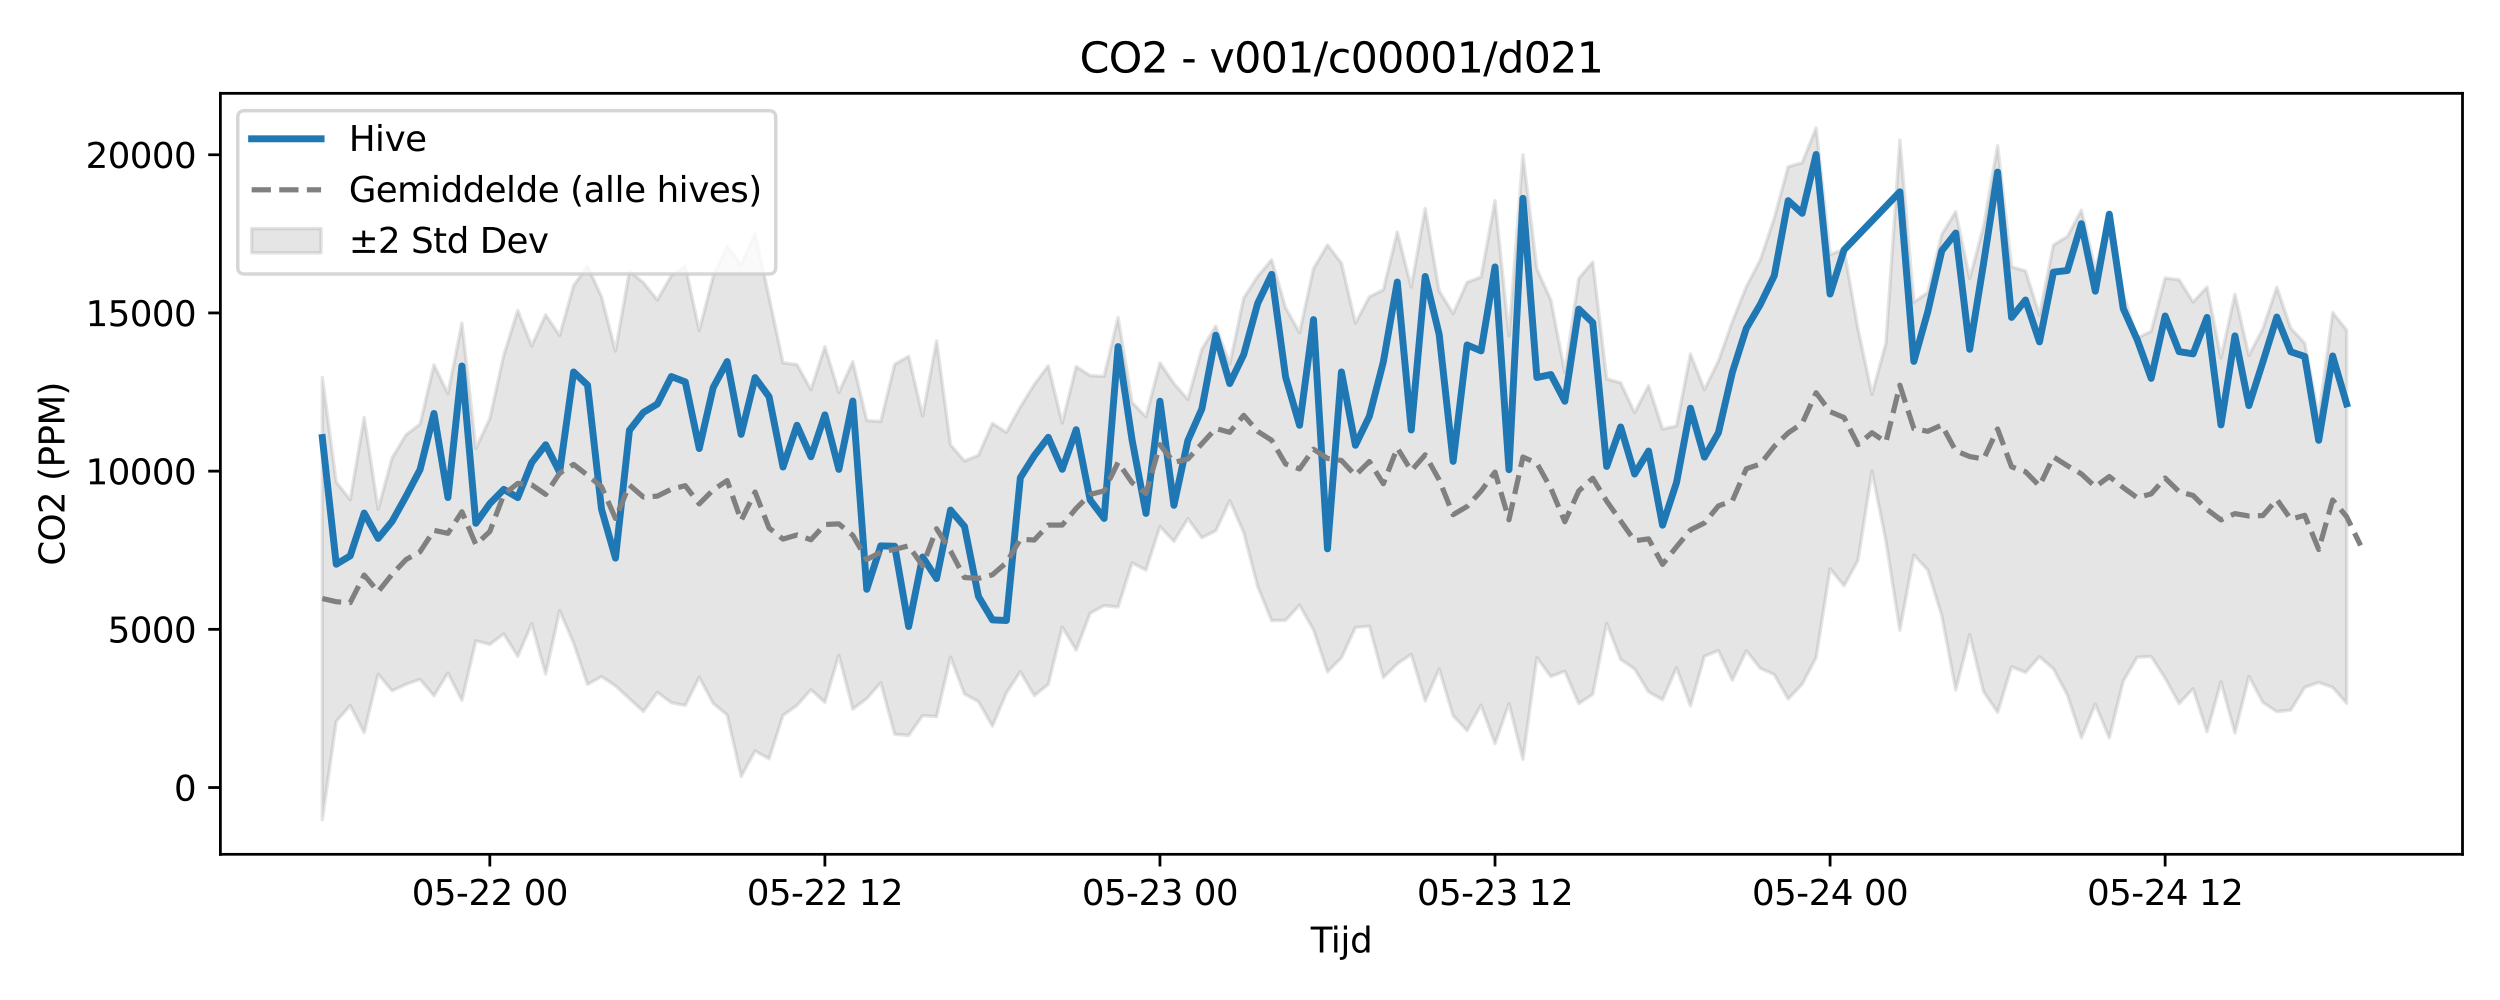 <?xml version="1.0" encoding="utf-8" standalone="no"?>
<!DOCTYPE svg PUBLIC "-//W3C//DTD SVG 1.1//EN"
  "http://www.w3.org/Graphics/SVG/1.1/DTD/svg11.dtd">
<svg xmlns:xlink="http://www.w3.org/1999/xlink" width="720pt" height="288pt" viewBox="0 0 720 288" xmlns="http://www.w3.org/2000/svg" version="1.1">
 <defs>
  <style type="text/css">*{stroke-linejoin: round; stroke-linecap: butt}</style>
 </defs>
 <g id="figure_1">
  <g id="patch_1">
   <path d="M 0 288 
L 720 288 
L 720 0 
L 0 0 
z
" style="fill: #ffffff"/>
  </g>
  <g id="axes_1">
   <g id="patch_2">
    <path d="M 63.47 246.04 
L 709.2 246.04 
L 709.2 26.88 
L 63.47 26.88 
z
" style="fill: #ffffff"/>
   </g>
   <g id="FillBetweenPolyCollection_1">
    <defs>
     <path id="m3bac234d44" d="M 92.821 -179.337 
L 92.821 -51.922 
L 96.842 -80.246 
L 100.863 -84.807 
L 104.884 -77.015 
L 108.904 -93.825 
L 112.925 -89.068 
L 116.946 -90.911 
L 120.967 -92.347 
L 124.987 -87.618 
L 129.008 -94.173 
L 133.029 -86.276 
L 137.049 -103.453 
L 141.07 -102.395 
L 145.091 -105.424 
L 149.112 -98.981 
L 153.132 -108.331 
L 157.153 -93.87 
L 161.174 -112.123 
L 165.195 -102.787 
L 169.215 -90.903 
L 173.236 -93.139 
L 177.257 -90.463 
L 181.278 -86.769 
L 185.298 -83.088 
L 189.319 -88.611 
L 193.34 -85.628 
L 197.36 -84.848 
L 201.381 -92.945 
L 205.402 -85.42 
L 209.423 -82.071 
L 213.443 -64.378 
L 217.464 -71.704 
L 221.485 -69.469 
L 225.506 -81.965 
L 229.526 -84.844 
L 233.547 -89.338 
L 237.568 -85.729 
L 241.589 -99.288 
L 245.609 -83.785 
L 249.63 -86.808 
L 253.651 -91.384 
L 257.671 -76.531 
L 261.692 -76.202 
L 265.713 -81.894 
L 269.734 -81.617 
L 273.754 -98.75 
L 277.775 -88.108 
L 281.796 -85.937 
L 285.817 -78.869 
L 289.837 -88.414 
L 293.858 -94.551 
L 297.879 -87.662 
L 301.9 -90.882 
L 305.92 -107.409 
L 309.941 -100.782 
L 313.962 -111.384 
L 317.983 -113.587 
L 322.003 -113.17 
L 326.024 -125.872 
L 330.045 -123.826 
L 334.065 -136.375 
L 338.086 -132.058 
L 342.107 -138.634 
L 346.128 -133.125 
L 350.148 -135.113 
L 354.169 -143.808 
L 358.19 -134.606 
L 362.211 -119.103 
L 366.231 -109.252 
L 370.252 -109.344 
L 374.273 -113.725 
L 378.294 -106.579 
L 382.314 -94.514 
L 386.335 -98.546 
L 390.356 -107.267 
L 394.376 -107.665 
L 398.397 -92.858 
L 402.418 -96.825 
L 406.439 -99.554 
L 410.459 -86.086 
L 414.48 -95.335 
L 418.501 -81.86 
L 422.522 -77.596 
L 426.542 -84.899 
L 430.563 -73.82 
L 434.584 -85.335 
L 438.605 -69.343 
L 442.625 -98.6 
L 446.646 -93.159 
L 450.667 -94.682 
L 454.687 -85.364 
L 458.708 -88.012 
L 462.729 -108.451 
L 466.75 -98.089 
L 470.77 -95.328 
L 474.791 -88.725 
L 478.812 -86.469 
L 482.833 -95.71 
L 486.853 -84.714 
L 490.874 -98.984 
L 494.895 -100.609 
L 498.916 -92.111 
L 502.936 -100.569 
L 506.957 -95.53 
L 510.978 -93.723 
L 514.999 -86.68 
L 519.019 -90.947 
L 523.04 -98.609 
L 527.061 -124.195 
L 531.081 -119.276 
L 535.102 -126.652 
L 539.123 -152.291 
L 543.144 -132.16 
L 547.164 -106.501 
L 551.185 -128.151 
L 555.206 -123.82 
L 559.227 -110.692 
L 563.247 -89.295 
L 567.268 -105.22 
L 571.289 -88.739 
L 575.31 -82.84 
L 579.33 -95.963 
L 583.351 -94.335 
L 587.372 -98.87 
L 591.392 -95.371 
L 595.413 -87.82 
L 599.434 -75.544 
L 603.455 -85.181 
L 607.475 -75.516 
L 611.496 -91.838 
L 615.517 -98.715 
L 619.538 -98.917 
L 623.558 -92.7 
L 627.579 -85.358 
L 631.6 -89.631 
L 635.621 -77.23 
L 639.641 -91.609 
L 643.662 -76.903 
L 647.683 -93.182 
L 651.703 -85.719 
L 655.724 -83.038 
L 659.745 -83.499 
L 663.766 -90.021 
L 667.786 -91.451 
L 671.807 -90.036 
L 675.828 -85.452 
L 675.828 -192.952 
L 675.828 -192.952 
L 671.807 -197.968 
L 667.786 -168.052 
L 663.766 -189.151 
L 659.745 -193.455 
L 655.724 -205.282 
L 651.703 -193.323 
L 647.683 -185.615 
L 643.662 -203.252 
L 639.641 -184.929 
L 635.621 -205.331 
L 631.6 -200.995 
L 627.579 -207.438 
L 623.558 -207.943 
L 619.538 -192.605 
L 615.517 -190.616 
L 611.496 -203.302 
L 607.475 -226.022 
L 603.455 -210.419 
L 599.434 -227.5 
L 595.413 -219.896 
L 591.392 -217.456 
L 587.372 -197.209 
L 583.351 -209.966 
L 579.33 -211.167 
L 575.31 -246.05 
L 571.289 -222.878 
L 567.268 -207.812 
L 563.247 -227.038 
L 559.227 -220.485 
L 555.206 -203.744 
L 551.185 -200.984 
L 547.164 -247.617 
L 543.144 -189.181 
L 539.123 -174.459 
L 535.102 -193.264 
L 531.081 -216.227 
L 527.061 -214.684 
L 523.04 -251.158 
L 519.019 -241.139 
L 514.999 -239.983 
L 510.978 -225.153 
L 506.957 -213.145 
L 502.936 -205.428 
L 498.916 -195.37 
L 494.895 -183.988 
L 490.874 -175.801 
L 486.853 -186.026 
L 482.833 -165.315 
L 478.812 -164.457 
L 474.791 -176.888 
L 470.77 -169.182 
L 466.75 -177.746 
L 462.729 -178.887 
L 458.708 -212.526 
L 454.687 -207.841 
L 450.667 -180.797 
L 446.646 -201.561 
L 442.625 -210.568 
L 438.605 -243.399 
L 434.584 -191.273 
L 430.563 -230.253 
L 426.542 -208.22 
L 422.522 -206.704 
L 418.501 -197.683 
L 414.48 -204.226 
L 410.459 -227.938 
L 406.439 -205.325 
L 402.418 -221.178 
L 398.397 -204.526 
L 394.376 -202.512 
L 390.356 -194.932 
L 386.335 -212.226 
L 382.314 -217.442 
L 378.294 -210.667 
L 374.273 -192.182 
L 370.252 -199.386 
L 366.231 -213.165 
L 362.211 -208.435 
L 358.19 -202.146 
L 354.169 -183.177 
L 350.148 -194.073 
L 346.128 -187.406 
L 342.107 -172.966 
L 338.086 -177.566 
L 334.065 -183.491 
L 330.045 -167.962 
L 326.024 -172.132 
L 322.003 -196.529 
L 317.983 -179.652 
L 313.962 -179.83 
L 309.941 -182.42 
L 305.92 -166.169 
L 301.9 -182.674 
L 297.879 -177.291 
L 293.858 -170.827 
L 289.837 -163.482 
L 285.817 -166.057 
L 281.796 -156.898 
L 277.775 -155.239 
L 273.754 -159.893 
L 269.734 -189.821 
L 265.713 -168.223 
L 261.692 -185.397 
L 257.671 -183.057 
L 253.651 -166.592 
L 249.63 -166.912 
L 245.609 -183.844 
L 241.589 -174.956 
L 237.568 -188.156 
L 233.547 -175.765 
L 229.526 -183.017 
L 225.506 -183.527 
L 221.485 -202.418 
L 217.464 -220.88 
L 213.443 -211.757 
L 209.423 -217.124 
L 205.402 -208.416 
L 201.381 -192.806 
L 197.36 -211.394 
L 193.34 -208.616 
L 189.319 -201.621 
L 185.298 -206.618 
L 181.278 -209.858 
L 177.257 -186.913 
L 173.236 -202.526 
L 169.215 -211.342 
L 165.195 -205.72 
L 161.174 -191.36 
L 157.153 -197.353 
L 153.132 -188.39 
L 149.112 -198.591 
L 145.091 -185.756 
L 141.07 -167.48 
L 137.049 -158.862 
L 133.029 -194.95 
L 129.008 -174.639 
L 124.987 -182.916 
L 120.967 -165.824 
L 116.946 -162.799 
L 112.925 -156.144 
L 108.904 -141.335 
L 104.884 -167.749 
L 100.863 -144.087 
L 96.842 -149.15 
L 92.821 -179.337 
z
" style="stroke: #808080; stroke-opacity: 0.2"/>
    </defs>
    <g clip-path="url(#p48763e2a5b)">
     <use xlink:href="#m3bac234d44" x="0" y="288" style="fill: #808080; fill-opacity: 0.2; stroke: #808080; stroke-opacity: 0.2"/>
    </g>
   </g>
   <g id="matplotlib.axis_1">
    <g id="xtick_1">
     <g id="line2d_1">
      <defs>
       <path id="m0310138023" d="M 0 0 
L 0 3.5 
" style="stroke: #000000; stroke-width: 0.8"/>
      </defs>
      <g>
       <use xlink:href="#m0310138023" x="141.07" y="246.04" style="stroke: #000000; stroke-width: 0.8"/>
      </g>
     </g>
     <g id="text_1">
      <!-- 05-22 00 -->
      <g transform="translate(118.59 260.638) scale(0.1 -0.1)">
       <defs>
        <path id="DejaVuSans-30" d="M 2034 4250 
Q 1547 4250 1301 3770 
Q 1056 3291 1056 2328 
Q 1056 1369 1301 889 
Q 1547 409 2034 409 
Q 2525 409 2770 889 
Q 3016 1369 3016 2328 
Q 3016 3291 2770 3770 
Q 2525 4250 2034 4250 
z
M 2034 4750 
Q 2819 4750 3233 4129 
Q 3647 3509 3647 2328 
Q 3647 1150 3233 529 
Q 2819 -91 2034 -91 
Q 1250 -91 836 529 
Q 422 1150 422 2328 
Q 422 3509 836 4129 
Q 1250 4750 2034 4750 
z
" transform="scale(0.016)"/>
        <path id="DejaVuSans-35" d="M 691 4666 
L 3169 4666 
L 3169 4134 
L 1269 4134 
L 1269 2991 
Q 1406 3038 1543 3061 
Q 1681 3084 1819 3084 
Q 2600 3084 3056 2656 
Q 3513 2228 3513 1497 
Q 3513 744 3044 326 
Q 2575 -91 1722 -91 
Q 1428 -91 1123 -41 
Q 819 9 494 109 
L 494 744 
Q 775 591 1075 516 
Q 1375 441 1709 441 
Q 2250 441 2565 725 
Q 2881 1009 2881 1497 
Q 2881 1984 2565 2268 
Q 2250 2553 1709 2553 
Q 1456 2553 1204 2497 
Q 953 2441 691 2322 
L 691 4666 
z
" transform="scale(0.016)"/>
        <path id="DejaVuSans-2d" d="M 313 2009 
L 1997 2009 
L 1997 1497 
L 313 1497 
L 313 2009 
z
" transform="scale(0.016)"/>
        <path id="DejaVuSans-32" d="M 1228 531 
L 3431 531 
L 3431 0 
L 469 0 
L 469 531 
Q 828 903 1448 1529 
Q 2069 2156 2228 2338 
Q 2531 2678 2651 2914 
Q 2772 3150 2772 3378 
Q 2772 3750 2511 3984 
Q 2250 4219 1831 4219 
Q 1534 4219 1204 4116 
Q 875 4013 500 3803 
L 500 4441 
Q 881 4594 1212 4672 
Q 1544 4750 1819 4750 
Q 2544 4750 2975 4387 
Q 3406 4025 3406 3419 
Q 3406 3131 3298 2873 
Q 3191 2616 2906 2266 
Q 2828 2175 2409 1742 
Q 1991 1309 1228 531 
z
" transform="scale(0.016)"/>
        <path id="DejaVuSans-20" transform="scale(0.016)"/>
       </defs>
       <use xlink:href="#DejaVuSans-30"/>
       <use xlink:href="#DejaVuSans-35" transform="translate(63.623 0)"/>
       <use xlink:href="#DejaVuSans-2d" transform="translate(127.246 0)"/>
       <use xlink:href="#DejaVuSans-32" transform="translate(163.33 0)"/>
       <use xlink:href="#DejaVuSans-32" transform="translate(226.953 0)"/>
       <use xlink:href="#DejaVuSans-20" transform="translate(290.576 0)"/>
       <use xlink:href="#DejaVuSans-30" transform="translate(322.363 0)"/>
       <use xlink:href="#DejaVuSans-30" transform="translate(385.986 0)"/>
      </g>
     </g>
    </g>
    <g id="xtick_2">
     <g id="line2d_2">
      <g>
       <use xlink:href="#m0310138023" x="237.568" y="246.04" style="stroke: #000000; stroke-width: 0.8"/>
      </g>
     </g>
     <g id="text_2">
      <!-- 05-22 12 -->
      <g transform="translate(215.087 260.638) scale(0.1 -0.1)">
       <defs>
        <path id="DejaVuSans-31" d="M 794 531 
L 1825 531 
L 1825 4091 
L 703 3866 
L 703 4441 
L 1819 4666 
L 2450 4666 
L 2450 531 
L 3481 531 
L 3481 0 
L 794 0 
L 794 531 
z
" transform="scale(0.016)"/>
       </defs>
       <use xlink:href="#DejaVuSans-30"/>
       <use xlink:href="#DejaVuSans-35" transform="translate(63.623 0)"/>
       <use xlink:href="#DejaVuSans-2d" transform="translate(127.246 0)"/>
       <use xlink:href="#DejaVuSans-32" transform="translate(163.33 0)"/>
       <use xlink:href="#DejaVuSans-32" transform="translate(226.953 0)"/>
       <use xlink:href="#DejaVuSans-20" transform="translate(290.576 0)"/>
       <use xlink:href="#DejaVuSans-31" transform="translate(322.363 0)"/>
       <use xlink:href="#DejaVuSans-32" transform="translate(385.986 0)"/>
      </g>
     </g>
    </g>
    <g id="xtick_3">
     <g id="line2d_3">
      <g>
       <use xlink:href="#m0310138023" x="334.065" y="246.04" style="stroke: #000000; stroke-width: 0.8"/>
      </g>
     </g>
     <g id="text_3">
      <!-- 05-23 00 -->
      <g transform="translate(311.585 260.638) scale(0.1 -0.1)">
       <defs>
        <path id="DejaVuSans-33" d="M 2597 2516 
Q 3050 2419 3304 2112 
Q 3559 1806 3559 1356 
Q 3559 666 3084 287 
Q 2609 -91 1734 -91 
Q 1441 -91 1130 -33 
Q 819 25 488 141 
L 488 750 
Q 750 597 1062 519 
Q 1375 441 1716 441 
Q 2309 441 2620 675 
Q 2931 909 2931 1356 
Q 2931 1769 2642 2001 
Q 2353 2234 1838 2234 
L 1294 2234 
L 1294 2753 
L 1863 2753 
Q 2328 2753 2575 2939 
Q 2822 3125 2822 3475 
Q 2822 3834 2567 4026 
Q 2313 4219 1838 4219 
Q 1578 4219 1281 4162 
Q 984 4106 628 3988 
L 628 4550 
Q 988 4650 1302 4700 
Q 1616 4750 1894 4750 
Q 2613 4750 3031 4423 
Q 3450 4097 3450 3541 
Q 3450 3153 3228 2886 
Q 3006 2619 2597 2516 
z
" transform="scale(0.016)"/>
       </defs>
       <use xlink:href="#DejaVuSans-30"/>
       <use xlink:href="#DejaVuSans-35" transform="translate(63.623 0)"/>
       <use xlink:href="#DejaVuSans-2d" transform="translate(127.246 0)"/>
       <use xlink:href="#DejaVuSans-32" transform="translate(163.33 0)"/>
       <use xlink:href="#DejaVuSans-33" transform="translate(226.953 0)"/>
       <use xlink:href="#DejaVuSans-20" transform="translate(290.576 0)"/>
       <use xlink:href="#DejaVuSans-30" transform="translate(322.363 0)"/>
       <use xlink:href="#DejaVuSans-30" transform="translate(385.986 0)"/>
      </g>
     </g>
    </g>
    <g id="xtick_4">
     <g id="line2d_4">
      <g>
       <use xlink:href="#m0310138023" x="430.563" y="246.04" style="stroke: #000000; stroke-width: 0.8"/>
      </g>
     </g>
     <g id="text_4">
      <!-- 05-23 12 -->
      <g transform="translate(408.083 260.638) scale(0.1 -0.1)">
       <use xlink:href="#DejaVuSans-30"/>
       <use xlink:href="#DejaVuSans-35" transform="translate(63.623 0)"/>
       <use xlink:href="#DejaVuSans-2d" transform="translate(127.246 0)"/>
       <use xlink:href="#DejaVuSans-32" transform="translate(163.33 0)"/>
       <use xlink:href="#DejaVuSans-33" transform="translate(226.953 0)"/>
       <use xlink:href="#DejaVuSans-20" transform="translate(290.576 0)"/>
       <use xlink:href="#DejaVuSans-31" transform="translate(322.363 0)"/>
       <use xlink:href="#DejaVuSans-32" transform="translate(385.986 0)"/>
      </g>
     </g>
    </g>
    <g id="xtick_5">
     <g id="line2d_5">
      <g>
       <use xlink:href="#m0310138023" x="527.061" y="246.04" style="stroke: #000000; stroke-width: 0.8"/>
      </g>
     </g>
     <g id="text_5">
      <!-- 05-24 00 -->
      <g transform="translate(504.58 260.638) scale(0.1 -0.1)">
       <defs>
        <path id="DejaVuSans-34" d="M 2419 4116 
L 825 1625 
L 2419 1625 
L 2419 4116 
z
M 2253 4666 
L 3047 4666 
L 3047 1625 
L 3713 1625 
L 3713 1100 
L 3047 1100 
L 3047 0 
L 2419 0 
L 2419 1100 
L 313 1100 
L 313 1709 
L 2253 4666 
z
" transform="scale(0.016)"/>
       </defs>
       <use xlink:href="#DejaVuSans-30"/>
       <use xlink:href="#DejaVuSans-35" transform="translate(63.623 0)"/>
       <use xlink:href="#DejaVuSans-2d" transform="translate(127.246 0)"/>
       <use xlink:href="#DejaVuSans-32" transform="translate(163.33 0)"/>
       <use xlink:href="#DejaVuSans-34" transform="translate(226.953 0)"/>
       <use xlink:href="#DejaVuSans-20" transform="translate(290.576 0)"/>
       <use xlink:href="#DejaVuSans-30" transform="translate(322.363 0)"/>
       <use xlink:href="#DejaVuSans-30" transform="translate(385.986 0)"/>
      </g>
     </g>
    </g>
    <g id="xtick_6">
     <g id="line2d_6">
      <g>
       <use xlink:href="#m0310138023" x="623.558" y="246.04" style="stroke: #000000; stroke-width: 0.8"/>
      </g>
     </g>
     <g id="text_6">
      <!-- 05-24 12 -->
      <g transform="translate(601.078 260.638) scale(0.1 -0.1)">
       <use xlink:href="#DejaVuSans-30"/>
       <use xlink:href="#DejaVuSans-35" transform="translate(63.623 0)"/>
       <use xlink:href="#DejaVuSans-2d" transform="translate(127.246 0)"/>
       <use xlink:href="#DejaVuSans-32" transform="translate(163.33 0)"/>
       <use xlink:href="#DejaVuSans-34" transform="translate(226.953 0)"/>
       <use xlink:href="#DejaVuSans-20" transform="translate(290.576 0)"/>
       <use xlink:href="#DejaVuSans-31" transform="translate(322.363 0)"/>
       <use xlink:href="#DejaVuSans-32" transform="translate(385.986 0)"/>
      </g>
     </g>
    </g>
    <g id="text_7">
     <!-- Tijd -->
     <g transform="translate(377.485 274.317) scale(0.1 -0.1)">
      <defs>
       <path id="DejaVuSans-54" d="M -19 4666 
L 3928 4666 
L 3928 4134 
L 2272 4134 
L 2272 0 
L 1638 0 
L 1638 4134 
L -19 4134 
L -19 4666 
z
" transform="scale(0.016)"/>
       <path id="DejaVuSans-69" d="M 603 3500 
L 1178 3500 
L 1178 0 
L 603 0 
L 603 3500 
z
M 603 4863 
L 1178 4863 
L 1178 4134 
L 603 4134 
L 603 4863 
z
" transform="scale(0.016)"/>
       <path id="DejaVuSans-6a" d="M 603 3500 
L 1178 3500 
L 1178 -63 
Q 1178 -731 923 -1031 
Q 669 -1331 103 -1331 
L -116 -1331 
L -116 -844 
L 38 -844 
Q 366 -844 484 -692 
Q 603 -541 603 -63 
L 603 3500 
z
M 603 4863 
L 1178 4863 
L 1178 4134 
L 603 4134 
L 603 4863 
z
" transform="scale(0.016)"/>
       <path id="DejaVuSans-64" d="M 2906 2969 
L 2906 4863 
L 3481 4863 
L 3481 0 
L 2906 0 
L 2906 525 
Q 2725 213 2448 61 
Q 2172 -91 1784 -91 
Q 1150 -91 751 415 
Q 353 922 353 1747 
Q 353 2572 751 3078 
Q 1150 3584 1784 3584 
Q 2172 3584 2448 3432 
Q 2725 3281 2906 2969 
z
M 947 1747 
Q 947 1113 1208 752 
Q 1469 391 1925 391 
Q 2381 391 2643 752 
Q 2906 1113 2906 1747 
Q 2906 2381 2643 2742 
Q 2381 3103 1925 3103 
Q 1469 3103 1208 2742 
Q 947 2381 947 1747 
z
" transform="scale(0.016)"/>
      </defs>
      <use xlink:href="#DejaVuSans-54"/>
      <use xlink:href="#DejaVuSans-69" transform="translate(57.959 0)"/>
      <use xlink:href="#DejaVuSans-6a" transform="translate(85.742 0)"/>
      <use xlink:href="#DejaVuSans-64" transform="translate(113.525 0)"/>
     </g>
    </g>
   </g>
   <g id="matplotlib.axis_2">
    <g id="ytick_1">
     <g id="line2d_7">
      <defs>
       <path id="m7f75dc16f8" d="M 0 0 
L -3.5 0 
" style="stroke: #000000; stroke-width: 0.8"/>
      </defs>
      <g>
       <use xlink:href="#m7f75dc16f8" x="63.47" y="226.81" style="stroke: #000000; stroke-width: 0.8"/>
      </g>
     </g>
     <g id="text_8">
      <!-- 0 -->
      <g transform="translate(50.108 230.609) scale(0.1 -0.1)">
       <use xlink:href="#DejaVuSans-30"/>
      </g>
     </g>
    </g>
    <g id="ytick_2">
     <g id="line2d_8">
      <g>
       <use xlink:href="#m7f75dc16f8" x="63.47" y="181.25" style="stroke: #000000; stroke-width: 0.8"/>
      </g>
     </g>
     <g id="text_9">
      <!-- 5000 -->
      <g transform="translate(31.02 185.049) scale(0.1 -0.1)">
       <use xlink:href="#DejaVuSans-35"/>
       <use xlink:href="#DejaVuSans-30" transform="translate(63.623 0)"/>
       <use xlink:href="#DejaVuSans-30" transform="translate(127.246 0)"/>
       <use xlink:href="#DejaVuSans-30" transform="translate(190.869 0)"/>
      </g>
     </g>
    </g>
    <g id="ytick_3">
     <g id="line2d_9">
      <g>
       <use xlink:href="#m7f75dc16f8" x="63.47" y="135.69" style="stroke: #000000; stroke-width: 0.8"/>
      </g>
     </g>
     <g id="text_10">
      <!-- 10000 -->
      <g transform="translate(24.657 139.49) scale(0.1 -0.1)">
       <use xlink:href="#DejaVuSans-31"/>
       <use xlink:href="#DejaVuSans-30" transform="translate(63.623 0)"/>
       <use xlink:href="#DejaVuSans-30" transform="translate(127.246 0)"/>
       <use xlink:href="#DejaVuSans-30" transform="translate(190.869 0)"/>
       <use xlink:href="#DejaVuSans-30" transform="translate(254.492 0)"/>
      </g>
     </g>
    </g>
    <g id="ytick_4">
     <g id="line2d_10">
      <g>
       <use xlink:href="#m7f75dc16f8" x="63.47" y="90.131" style="stroke: #000000; stroke-width: 0.8"/>
      </g>
     </g>
     <g id="text_11">
      <!-- 15000 -->
      <g transform="translate(24.657 93.93) scale(0.1 -0.1)">
       <use xlink:href="#DejaVuSans-31"/>
       <use xlink:href="#DejaVuSans-35" transform="translate(63.623 0)"/>
       <use xlink:href="#DejaVuSans-30" transform="translate(127.246 0)"/>
       <use xlink:href="#DejaVuSans-30" transform="translate(190.869 0)"/>
       <use xlink:href="#DejaVuSans-30" transform="translate(254.492 0)"/>
      </g>
     </g>
    </g>
    <g id="ytick_5">
     <g id="line2d_11">
      <g>
       <use xlink:href="#m7f75dc16f8" x="63.47" y="44.571" style="stroke: #000000; stroke-width: 0.8"/>
      </g>
     </g>
     <g id="text_12">
      <!-- 20000 -->
      <g transform="translate(24.657 48.37) scale(0.1 -0.1)">
       <use xlink:href="#DejaVuSans-32"/>
       <use xlink:href="#DejaVuSans-30" transform="translate(63.623 0)"/>
       <use xlink:href="#DejaVuSans-30" transform="translate(127.246 0)"/>
       <use xlink:href="#DejaVuSans-30" transform="translate(190.869 0)"/>
       <use xlink:href="#DejaVuSans-30" transform="translate(254.492 0)"/>
      </g>
     </g>
    </g>
    <g id="text_13">
     <!-- CO2 (PPM) -->
     <g transform="translate(18.578 162.903) rotate(-90) scale(0.1 -0.1)">
      <defs>
       <path id="DejaVuSans-43" d="M 4122 4306 
L 4122 3641 
Q 3803 3938 3442 4084 
Q 3081 4231 2675 4231 
Q 1875 4231 1450 3742 
Q 1025 3253 1025 2328 
Q 1025 1406 1450 917 
Q 1875 428 2675 428 
Q 3081 428 3442 575 
Q 3803 722 4122 1019 
L 4122 359 
Q 3791 134 3420 21 
Q 3050 -91 2638 -91 
Q 1578 -91 968 557 
Q 359 1206 359 2328 
Q 359 3453 968 4101 
Q 1578 4750 2638 4750 
Q 3056 4750 3426 4639 
Q 3797 4528 4122 4306 
z
" transform="scale(0.016)"/>
       <path id="DejaVuSans-4f" d="M 2522 4238 
Q 1834 4238 1429 3725 
Q 1025 3213 1025 2328 
Q 1025 1447 1429 934 
Q 1834 422 2522 422 
Q 3209 422 3611 934 
Q 4013 1447 4013 2328 
Q 4013 3213 3611 3725 
Q 3209 4238 2522 4238 
z
M 2522 4750 
Q 3503 4750 4090 4092 
Q 4678 3434 4678 2328 
Q 4678 1225 4090 567 
Q 3503 -91 2522 -91 
Q 1538 -91 948 565 
Q 359 1222 359 2328 
Q 359 3434 948 4092 
Q 1538 4750 2522 4750 
z
" transform="scale(0.016)"/>
       <path id="DejaVuSans-28" d="M 1984 4856 
Q 1566 4138 1362 3434 
Q 1159 2731 1159 2009 
Q 1159 1288 1364 580 
Q 1569 -128 1984 -844 
L 1484 -844 
Q 1016 -109 783 600 
Q 550 1309 550 2009 
Q 550 2706 781 3412 
Q 1013 4119 1484 4856 
L 1984 4856 
z
" transform="scale(0.016)"/>
       <path id="DejaVuSans-50" d="M 1259 4147 
L 1259 2394 
L 2053 2394 
Q 2494 2394 2734 2622 
Q 2975 2850 2975 3272 
Q 2975 3691 2734 3919 
Q 2494 4147 2053 4147 
L 1259 4147 
z
M 628 4666 
L 2053 4666 
Q 2838 4666 3239 4311 
Q 3641 3956 3641 3272 
Q 3641 2581 3239 2228 
Q 2838 1875 2053 1875 
L 1259 1875 
L 1259 0 
L 628 0 
L 628 4666 
z
" transform="scale(0.016)"/>
       <path id="DejaVuSans-4d" d="M 628 4666 
L 1569 4666 
L 2759 1491 
L 3956 4666 
L 4897 4666 
L 4897 0 
L 4281 0 
L 4281 4097 
L 3078 897 
L 2444 897 
L 1241 4097 
L 1241 0 
L 628 0 
L 628 4666 
z
" transform="scale(0.016)"/>
       <path id="DejaVuSans-29" d="M 513 4856 
L 1013 4856 
Q 1481 4119 1714 3412 
Q 1947 2706 1947 2009 
Q 1947 1309 1714 600 
Q 1481 -109 1013 -844 
L 513 -844 
Q 928 -128 1133 580 
Q 1338 1288 1338 2009 
Q 1338 2731 1133 3434 
Q 928 4138 513 4856 
z
" transform="scale(0.016)"/>
      </defs>
      <use xlink:href="#DejaVuSans-43"/>
      <use xlink:href="#DejaVuSans-4f" transform="translate(69.824 0)"/>
      <use xlink:href="#DejaVuSans-32" transform="translate(148.535 0)"/>
      <use xlink:href="#DejaVuSans-20" transform="translate(212.158 0)"/>
      <use xlink:href="#DejaVuSans-28" transform="translate(243.945 0)"/>
      <use xlink:href="#DejaVuSans-50" transform="translate(282.959 0)"/>
      <use xlink:href="#DejaVuSans-50" transform="translate(343.262 0)"/>
      <use xlink:href="#DejaVuSans-4d" transform="translate(403.564 0)"/>
      <use xlink:href="#DejaVuSans-29" transform="translate(489.844 0)"/>
     </g>
    </g>
   </g>
   <g id="line2d_12">
    <path d="M 92.821 126.023 
L 96.842 162.501 
L 100.863 160.086 
L 104.884 147.764 
L 108.904 155.056 
L 112.925 150.154 
L 116.946 142.919 
L 120.967 135.259 
L 124.987 119.085 
L 129.008 143.284 
L 133.029 105.402 
L 137.049 150.707 
L 141.07 145.042 
L 145.091 140.948 
L 149.112 143.305 
L 153.132 133.236 
L 157.153 128.094 
L 161.174 135.973 
L 165.195 107.127 
L 169.215 110.897 
L 173.236 146.661 
L 177.257 160.739 
L 181.278 123.927 
L 185.298 118.769 
L 189.319 116.355 
L 193.34 108.443 
L 197.36 109.989 
L 201.381 129.175 
L 205.402 111.595 
L 209.423 104.142 
L 213.443 125.089 
L 217.464 108.762 
L 221.485 114.247 
L 225.506 134.5 
L 229.526 122.478 
L 233.547 131.544 
L 237.568 119.486 
L 241.589 135.176 
L 245.609 115.494 
L 249.63 169.71 
L 253.651 157.216 
L 257.671 157.322 
L 261.692 180.445 
L 265.713 160.432 
L 269.734 166.626 
L 273.754 146.898 
L 277.775 151.623 
L 281.796 171.783 
L 285.817 178.526 
L 289.837 178.702 
L 293.858 137.58 
L 297.879 131.213 
L 301.9 125.953 
L 305.92 135.159 
L 309.941 123.757 
L 313.962 143.985 
L 317.983 149.313 
L 322.003 99.829 
L 326.024 126.615 
L 330.045 147.858 
L 334.065 115.547 
L 338.086 145.534 
L 342.107 126.87 
L 346.128 117.776 
L 350.148 96.536 
L 354.169 110.455 
L 358.19 102.116 
L 362.211 87.373 
L 366.231 79.02 
L 370.252 108.582 
L 374.273 122.481 
L 378.294 92.056 
L 382.314 158.06 
L 386.335 107.12 
L 390.356 128.24 
L 394.376 119.899 
L 398.397 104.245 
L 402.418 81.228 
L 406.439 123.839 
L 410.459 79.618 
L 414.48 96.327 
L 418.501 132.87 
L 422.522 99.346 
L 426.542 101.051 
L 430.563 76.879 
L 434.584 135.262 
L 438.605 57.118 
L 442.625 108.719 
L 446.646 107.872 
L 450.667 115.547 
L 454.687 89.031 
L 458.708 92.913 
L 462.729 134.333 
L 466.75 122.973 
L 470.77 136.524 
L 474.791 129.909 
L 478.812 151.249 
L 482.833 139.003 
L 486.853 117.564 
L 490.874 131.661 
L 494.895 124.633 
L 498.916 107.246 
L 502.936 94.565 
L 506.957 87.704 
L 510.978 79.415 
L 514.999 57.789 
L 519.019 61.434 
L 523.04 44.501 
L 527.061 84.682 
L 531.081 71.97 
L 547.164 55.235 
L 551.185 104.081 
L 555.206 89.748 
L 559.227 72.226 
L 563.247 67.114 
L 567.268 100.596 
L 571.289 75.715 
L 575.31 49.564 
L 579.33 91.415 
L 583.351 86.41 
L 587.372 98.45 
L 591.392 78.376 
L 595.413 77.911 
L 599.434 64.426 
L 603.455 83.855 
L 607.475 61.688 
L 611.496 88.891 
L 615.517 97.839 
L 619.538 108.965 
L 623.558 91.005 
L 627.579 101.265 
L 631.6 101.912 
L 635.621 91.424 
L 639.641 122.364 
L 643.662 96.737 
L 647.683 116.804 
L 651.703 104.268 
L 655.724 91.32 
L 659.745 101.311 
L 663.766 102.669 
L 667.786 126.812 
L 671.807 102.52 
L 675.828 116.318 
L 675.828 116.318 
" clip-path="url(#p48763e2a5b)" style="fill: none; stroke: #1f77b4; stroke-width: 2; stroke-linecap: square"/>
   </g>
   <g id="line2d_13">
    <path d="M 92.821 172.371 
L 96.842 173.302 
L 100.863 173.553 
L 104.884 165.618 
L 108.904 170.42 
L 112.925 165.394 
L 116.946 161.145 
L 120.967 158.915 
L 124.987 152.733 
L 129.008 153.594 
L 133.029 147.387 
L 137.049 156.843 
L 141.07 153.063 
L 145.091 142.41 
L 149.112 139.214 
L 153.132 139.64 
L 157.153 142.388 
L 161.174 136.258 
L 165.195 133.747 
L 169.215 136.877 
L 173.236 140.167 
L 177.257 149.312 
L 181.278 139.687 
L 185.298 143.147 
L 189.319 142.884 
L 193.34 140.878 
L 197.36 139.879 
L 201.381 145.125 
L 205.402 141.082 
L 209.423 138.403 
L 213.443 149.932 
L 217.464 141.708 
L 221.485 152.057 
L 225.506 155.254 
L 229.526 154.069 
L 233.547 155.449 
L 237.568 151.057 
L 241.589 150.878 
L 245.609 154.185 
L 249.63 161.14 
L 253.651 159.012 
L 257.671 158.206 
L 261.692 157.2 
L 265.713 162.942 
L 269.734 152.281 
L 273.754 158.679 
L 277.775 166.327 
L 281.796 166.583 
L 285.817 165.537 
L 289.837 162.052 
L 293.858 155.311 
L 297.879 155.524 
L 301.9 151.222 
L 305.92 151.211 
L 309.941 146.399 
L 313.962 142.393 
L 317.983 141.38 
L 322.003 133.151 
L 326.024 138.998 
L 330.045 142.106 
L 334.065 128.067 
L 338.086 133.188 
L 342.107 132.2 
L 350.148 123.407 
L 354.169 124.507 
L 358.19 119.624 
L 362.211 124.231 
L 366.231 126.791 
L 370.252 133.635 
L 374.273 135.047 
L 378.294 129.377 
L 382.314 132.022 
L 386.335 132.614 
L 390.356 136.901 
L 394.376 132.912 
L 398.397 139.308 
L 402.418 128.999 
L 406.439 135.561 
L 410.459 130.988 
L 414.48 138.219 
L 418.501 148.229 
L 422.522 145.85 
L 426.542 141.44 
L 430.563 135.963 
L 434.584 149.696 
L 438.605 131.629 
L 442.625 133.416 
L 446.646 140.64 
L 450.667 150.26 
L 454.687 141.397 
L 458.708 137.731 
L 462.729 144.331 
L 470.77 155.745 
L 474.791 155.194 
L 478.812 162.537 
L 482.833 157.488 
L 486.853 152.63 
L 490.874 150.608 
L 494.895 145.702 
L 498.916 144.26 
L 502.936 135.001 
L 506.957 133.662 
L 510.978 128.562 
L 514.999 124.668 
L 519.019 121.957 
L 523.04 113.117 
L 527.061 118.56 
L 531.081 120.249 
L 535.102 128.042 
L 539.123 124.625 
L 543.144 127.329 
L 547.164 110.941 
L 551.185 123.433 
L 555.206 124.218 
L 559.227 122.411 
L 563.247 129.833 
L 567.268 131.484 
L 571.289 132.192 
L 575.31 123.555 
L 579.33 134.435 
L 583.351 135.849 
L 587.372 139.961 
L 591.392 131.586 
L 595.413 134.142 
L 599.434 136.478 
L 603.455 140.2 
L 607.475 137.231 
L 611.496 140.43 
L 615.517 143.335 
L 619.538 142.239 
L 623.558 137.678 
L 627.579 141.602 
L 631.6 142.687 
L 635.621 146.72 
L 639.641 149.731 
L 643.662 147.923 
L 647.683 148.602 
L 651.703 148.479 
L 655.724 143.84 
L 659.745 149.523 
L 663.766 148.414 
L 667.786 158.248 
L 671.807 143.998 
L 675.828 148.798 
L 679.849 157.09 
L 679.849 157.09 
" clip-path="url(#p48763e2a5b)" style="fill: none; stroke-dasharray: 5.55,2.4; stroke-dashoffset: 0; stroke: #808080; stroke-width: 1.5"/>
   </g>
   <g id="patch_3">
    <path d="M 63.47 246.04 
L 63.47 26.88 
" style="fill: none; stroke: #000000; stroke-width: 0.8; stroke-linejoin: miter; stroke-linecap: square"/>
   </g>
   <g id="patch_4">
    <path d="M 709.2 246.04 
L 709.2 26.88 
" style="fill: none; stroke: #000000; stroke-width: 0.8; stroke-linejoin: miter; stroke-linecap: square"/>
   </g>
   <g id="patch_5">
    <path d="M 63.47 246.04 
L 709.2 246.04 
" style="fill: none; stroke: #000000; stroke-width: 0.8; stroke-linejoin: miter; stroke-linecap: square"/>
   </g>
   <g id="patch_6">
    <path d="M 63.47 26.88 
L 709.2 26.88 
" style="fill: none; stroke: #000000; stroke-width: 0.8; stroke-linejoin: miter; stroke-linecap: square"/>
   </g>
   <g id="text_14">
    <!-- CO2 - v001/c00001/d021 -->
    <g transform="translate(310.932 20.88) scale(0.12 -0.12)">
     <defs>
      <path id="DejaVuSans-76" d="M 191 3500 
L 800 3500 
L 1894 563 
L 2988 3500 
L 3597 3500 
L 2284 0 
L 1503 0 
L 191 3500 
z
" transform="scale(0.016)"/>
      <path id="DejaVuSans-2f" d="M 1625 4666 
L 2156 4666 
L 531 -594 
L 0 -594 
L 1625 4666 
z
" transform="scale(0.016)"/>
      <path id="DejaVuSans-63" d="M 3122 3366 
L 3122 2828 
Q 2878 2963 2633 3030 
Q 2388 3097 2138 3097 
Q 1578 3097 1268 2742 
Q 959 2388 959 1747 
Q 959 1106 1268 751 
Q 1578 397 2138 397 
Q 2388 397 2633 464 
Q 2878 531 3122 666 
L 3122 134 
Q 2881 22 2623 -34 
Q 2366 -91 2075 -91 
Q 1284 -91 818 406 
Q 353 903 353 1747 
Q 353 2603 823 3093 
Q 1294 3584 2113 3584 
Q 2378 3584 2631 3529 
Q 2884 3475 3122 3366 
z
" transform="scale(0.016)"/>
     </defs>
     <use xlink:href="#DejaVuSans-43"/>
     <use xlink:href="#DejaVuSans-4f" transform="translate(69.824 0)"/>
     <use xlink:href="#DejaVuSans-32" transform="translate(148.535 0)"/>
     <use xlink:href="#DejaVuSans-20" transform="translate(212.158 0)"/>
     <use xlink:href="#DejaVuSans-2d" transform="translate(243.945 0)"/>
     <use xlink:href="#DejaVuSans-20" transform="translate(280.029 0)"/>
     <use xlink:href="#DejaVuSans-76" transform="translate(311.816 0)"/>
     <use xlink:href="#DejaVuSans-30" transform="translate(370.996 0)"/>
     <use xlink:href="#DejaVuSans-30" transform="translate(434.619 0)"/>
     <use xlink:href="#DejaVuSans-31" transform="translate(498.242 0)"/>
     <use xlink:href="#DejaVuSans-2f" transform="translate(561.865 0)"/>
     <use xlink:href="#DejaVuSans-63" transform="translate(595.557 0)"/>
     <use xlink:href="#DejaVuSans-30" transform="translate(650.537 0)"/>
     <use xlink:href="#DejaVuSans-30" transform="translate(714.16 0)"/>
     <use xlink:href="#DejaVuSans-30" transform="translate(777.783 0)"/>
     <use xlink:href="#DejaVuSans-30" transform="translate(841.406 0)"/>
     <use xlink:href="#DejaVuSans-31" transform="translate(905.029 0)"/>
     <use xlink:href="#DejaVuSans-2f" transform="translate(968.652 0)"/>
     <use xlink:href="#DejaVuSans-64" transform="translate(1002.344 0)"/>
     <use xlink:href="#DejaVuSans-30" transform="translate(1065.82 0)"/>
     <use xlink:href="#DejaVuSans-32" transform="translate(1129.443 0)"/>
     <use xlink:href="#DejaVuSans-31" transform="translate(1193.066 0)"/>
    </g>
   </g>
   <g id="legend_1">
    <g id="patch_7">
     <path d="M 70.47 78.914 
L 221.414 78.914 
Q 223.414 78.914 223.414 76.914 
L 223.414 33.88 
Q 223.414 31.88 221.414 31.88 
L 70.47 31.88 
Q 68.47 31.88 68.47 33.88 
L 68.47 76.914 
Q 68.47 78.914 70.47 78.914 
z
" style="fill: #ffffff; opacity: 0.8; stroke: #cccccc; stroke-linejoin: miter"/>
    </g>
    <g id="line2d_14">
     <path d="M 72.47 39.978 
L 82.47 39.978 
L 92.47 39.978 
" style="fill: none; stroke: #1f77b4; stroke-width: 2; stroke-linecap: square"/>
    </g>
    <g id="text_15">
     <!-- Hive -->
     <g transform="translate(100.47 43.478) scale(0.1 -0.1)">
      <defs>
       <path id="DejaVuSans-48" d="M 628 4666 
L 1259 4666 
L 1259 2753 
L 3553 2753 
L 3553 4666 
L 4184 4666 
L 4184 0 
L 3553 0 
L 3553 2222 
L 1259 2222 
L 1259 0 
L 628 0 
L 628 4666 
z
" transform="scale(0.016)"/>
       <path id="DejaVuSans-65" d="M 3597 1894 
L 3597 1613 
L 953 1613 
Q 991 1019 1311 708 
Q 1631 397 2203 397 
Q 2534 397 2845 478 
Q 3156 559 3463 722 
L 3463 178 
Q 3153 47 2828 -22 
Q 2503 -91 2169 -91 
Q 1331 -91 842 396 
Q 353 884 353 1716 
Q 353 2575 817 3079 
Q 1281 3584 2069 3584 
Q 2775 3584 3186 3129 
Q 3597 2675 3597 1894 
z
M 3022 2063 
Q 3016 2534 2758 2815 
Q 2500 3097 2075 3097 
Q 1594 3097 1305 2825 
Q 1016 2553 972 2059 
L 3022 2063 
z
" transform="scale(0.016)"/>
      </defs>
      <use xlink:href="#DejaVuSans-48"/>
      <use xlink:href="#DejaVuSans-69" transform="translate(75.195 0)"/>
      <use xlink:href="#DejaVuSans-76" transform="translate(102.979 0)"/>
      <use xlink:href="#DejaVuSans-65" transform="translate(162.158 0)"/>
     </g>
    </g>
    <g id="line2d_15">
     <path d="M 72.47 54.657 
L 82.47 54.657 
L 92.47 54.657 
" style="fill: none; stroke-dasharray: 5.55,2.4; stroke-dashoffset: 0; stroke: #808080; stroke-width: 1.5"/>
    </g>
    <g id="text_16">
     <!-- Gemiddelde (alle hives) -->
     <g transform="translate(100.47 58.157) scale(0.1 -0.1)">
      <defs>
       <path id="DejaVuSans-47" d="M 3809 666 
L 3809 1919 
L 2778 1919 
L 2778 2438 
L 4434 2438 
L 4434 434 
Q 4069 175 3628 42 
Q 3188 -91 2688 -91 
Q 1594 -91 976 548 
Q 359 1188 359 2328 
Q 359 3472 976 4111 
Q 1594 4750 2688 4750 
Q 3144 4750 3555 4637 
Q 3966 4525 4313 4306 
L 4313 3634 
Q 3963 3931 3569 4081 
Q 3175 4231 2741 4231 
Q 1884 4231 1454 3753 
Q 1025 3275 1025 2328 
Q 1025 1384 1454 906 
Q 1884 428 2741 428 
Q 3075 428 3337 486 
Q 3600 544 3809 666 
z
" transform="scale(0.016)"/>
       <path id="DejaVuSans-6d" d="M 3328 2828 
Q 3544 3216 3844 3400 
Q 4144 3584 4550 3584 
Q 5097 3584 5394 3201 
Q 5691 2819 5691 2113 
L 5691 0 
L 5113 0 
L 5113 2094 
Q 5113 2597 4934 2840 
Q 4756 3084 4391 3084 
Q 3944 3084 3684 2787 
Q 3425 2491 3425 1978 
L 3425 0 
L 2847 0 
L 2847 2094 
Q 2847 2600 2669 2842 
Q 2491 3084 2119 3084 
Q 1678 3084 1418 2786 
Q 1159 2488 1159 1978 
L 1159 0 
L 581 0 
L 581 3500 
L 1159 3500 
L 1159 2956 
Q 1356 3278 1631 3431 
Q 1906 3584 2284 3584 
Q 2666 3584 2933 3390 
Q 3200 3197 3328 2828 
z
" transform="scale(0.016)"/>
       <path id="DejaVuSans-6c" d="M 603 4863 
L 1178 4863 
L 1178 0 
L 603 0 
L 603 4863 
z
" transform="scale(0.016)"/>
       <path id="DejaVuSans-61" d="M 2194 1759 
Q 1497 1759 1228 1600 
Q 959 1441 959 1056 
Q 959 750 1161 570 
Q 1363 391 1709 391 
Q 2188 391 2477 730 
Q 2766 1069 2766 1631 
L 2766 1759 
L 2194 1759 
z
M 3341 1997 
L 3341 0 
L 2766 0 
L 2766 531 
Q 2569 213 2275 61 
Q 1981 -91 1556 -91 
Q 1019 -91 701 211 
Q 384 513 384 1019 
Q 384 1609 779 1909 
Q 1175 2209 1959 2209 
L 2766 2209 
L 2766 2266 
Q 2766 2663 2505 2880 
Q 2244 3097 1772 3097 
Q 1472 3097 1187 3025 
Q 903 2953 641 2809 
L 641 3341 
Q 956 3463 1253 3523 
Q 1550 3584 1831 3584 
Q 2591 3584 2966 3190 
Q 3341 2797 3341 1997 
z
" transform="scale(0.016)"/>
       <path id="DejaVuSans-68" d="M 3513 2113 
L 3513 0 
L 2938 0 
L 2938 2094 
Q 2938 2591 2744 2837 
Q 2550 3084 2163 3084 
Q 1697 3084 1428 2787 
Q 1159 2491 1159 1978 
L 1159 0 
L 581 0 
L 581 4863 
L 1159 4863 
L 1159 2956 
Q 1366 3272 1645 3428 
Q 1925 3584 2291 3584 
Q 2894 3584 3203 3211 
Q 3513 2838 3513 2113 
z
" transform="scale(0.016)"/>
       <path id="DejaVuSans-73" d="M 2834 3397 
L 2834 2853 
Q 2591 2978 2328 3040 
Q 2066 3103 1784 3103 
Q 1356 3103 1142 2972 
Q 928 2841 928 2578 
Q 928 2378 1081 2264 
Q 1234 2150 1697 2047 
L 1894 2003 
Q 2506 1872 2764 1633 
Q 3022 1394 3022 966 
Q 3022 478 2636 193 
Q 2250 -91 1575 -91 
Q 1294 -91 989 -36 
Q 684 19 347 128 
L 347 722 
Q 666 556 975 473 
Q 1284 391 1588 391 
Q 1994 391 2212 530 
Q 2431 669 2431 922 
Q 2431 1156 2273 1281 
Q 2116 1406 1581 1522 
L 1381 1569 
Q 847 1681 609 1914 
Q 372 2147 372 2553 
Q 372 3047 722 3315 
Q 1072 3584 1716 3584 
Q 2034 3584 2315 3537 
Q 2597 3491 2834 3397 
z
" transform="scale(0.016)"/>
      </defs>
      <use xlink:href="#DejaVuSans-47"/>
      <use xlink:href="#DejaVuSans-65" transform="translate(77.49 0)"/>
      <use xlink:href="#DejaVuSans-6d" transform="translate(139.014 0)"/>
      <use xlink:href="#DejaVuSans-69" transform="translate(236.426 0)"/>
      <use xlink:href="#DejaVuSans-64" transform="translate(264.209 0)"/>
      <use xlink:href="#DejaVuSans-64" transform="translate(327.686 0)"/>
      <use xlink:href="#DejaVuSans-65" transform="translate(391.162 0)"/>
      <use xlink:href="#DejaVuSans-6c" transform="translate(452.686 0)"/>
      <use xlink:href="#DejaVuSans-64" transform="translate(480.469 0)"/>
      <use xlink:href="#DejaVuSans-65" transform="translate(543.945 0)"/>
      <use xlink:href="#DejaVuSans-20" transform="translate(605.469 0)"/>
      <use xlink:href="#DejaVuSans-28" transform="translate(637.256 0)"/>
      <use xlink:href="#DejaVuSans-61" transform="translate(676.27 0)"/>
      <use xlink:href="#DejaVuSans-6c" transform="translate(737.549 0)"/>
      <use xlink:href="#DejaVuSans-6c" transform="translate(765.332 0)"/>
      <use xlink:href="#DejaVuSans-65" transform="translate(793.115 0)"/>
      <use xlink:href="#DejaVuSans-20" transform="translate(854.639 0)"/>
      <use xlink:href="#DejaVuSans-68" transform="translate(886.426 0)"/>
      <use xlink:href="#DejaVuSans-69" transform="translate(949.805 0)"/>
      <use xlink:href="#DejaVuSans-76" transform="translate(977.588 0)"/>
      <use xlink:href="#DejaVuSans-65" transform="translate(1036.768 0)"/>
      <use xlink:href="#DejaVuSans-73" transform="translate(1098.291 0)"/>
      <use xlink:href="#DejaVuSans-29" transform="translate(1150.391 0)"/>
     </g>
    </g>
    <g id="patch_8">
     <path d="M 72.47 72.835 
L 92.47 72.835 
L 92.47 65.835 
L 72.47 65.835 
z
" style="fill: #808080; fill-opacity: 0.2; stroke: #808080; stroke-opacity: 0.2; stroke-linejoin: miter"/>
    </g>
    <g id="text_17">
     <!-- ±2 Std Dev -->
     <g transform="translate(100.47 72.835) scale(0.1 -0.1)">
      <defs>
       <path id="DejaVuSans-b1" d="M 2944 4013 
L 2944 2803 
L 4684 2803 
L 4684 2272 
L 2944 2272 
L 2944 1063 
L 2419 1063 
L 2419 2272 
L 678 2272 
L 678 2803 
L 2419 2803 
L 2419 4013 
L 2944 4013 
z
M 678 531 
L 4684 531 
L 4684 0 
L 678 0 
L 678 531 
z
" transform="scale(0.016)"/>
       <path id="DejaVuSans-53" d="M 3425 4513 
L 3425 3897 
Q 3066 4069 2747 4153 
Q 2428 4238 2131 4238 
Q 1616 4238 1336 4038 
Q 1056 3838 1056 3469 
Q 1056 3159 1242 3001 
Q 1428 2844 1947 2747 
L 2328 2669 
Q 3034 2534 3370 2195 
Q 3706 1856 3706 1288 
Q 3706 609 3251 259 
Q 2797 -91 1919 -91 
Q 1588 -91 1214 -16 
Q 841 59 441 206 
L 441 856 
Q 825 641 1194 531 
Q 1563 422 1919 422 
Q 2459 422 2753 634 
Q 3047 847 3047 1241 
Q 3047 1584 2836 1778 
Q 2625 1972 2144 2069 
L 1759 2144 
Q 1053 2284 737 2584 
Q 422 2884 422 3419 
Q 422 4038 858 4394 
Q 1294 4750 2059 4750 
Q 2388 4750 2728 4690 
Q 3069 4631 3425 4513 
z
" transform="scale(0.016)"/>
       <path id="DejaVuSans-74" d="M 1172 4494 
L 1172 3500 
L 2356 3500 
L 2356 3053 
L 1172 3053 
L 1172 1153 
Q 1172 725 1289 603 
Q 1406 481 1766 481 
L 2356 481 
L 2356 0 
L 1766 0 
Q 1100 0 847 248 
Q 594 497 594 1153 
L 594 3053 
L 172 3053 
L 172 3500 
L 594 3500 
L 594 4494 
L 1172 4494 
z
" transform="scale(0.016)"/>
       <path id="DejaVuSans-44" d="M 1259 4147 
L 1259 519 
L 2022 519 
Q 2988 519 3436 956 
Q 3884 1394 3884 2338 
Q 3884 3275 3436 3711 
Q 2988 4147 2022 4147 
L 1259 4147 
z
M 628 4666 
L 1925 4666 
Q 3281 4666 3915 4102 
Q 4550 3538 4550 2338 
Q 4550 1131 3912 565 
Q 3275 0 1925 0 
L 628 0 
L 628 4666 
z
" transform="scale(0.016)"/>
      </defs>
      <use xlink:href="#DejaVuSans-b1"/>
      <use xlink:href="#DejaVuSans-32" transform="translate(83.789 0)"/>
      <use xlink:href="#DejaVuSans-20" transform="translate(147.412 0)"/>
      <use xlink:href="#DejaVuSans-53" transform="translate(179.199 0)"/>
      <use xlink:href="#DejaVuSans-74" transform="translate(242.676 0)"/>
      <use xlink:href="#DejaVuSans-64" transform="translate(281.885 0)"/>
      <use xlink:href="#DejaVuSans-20" transform="translate(345.361 0)"/>
      <use xlink:href="#DejaVuSans-44" transform="translate(377.148 0)"/>
      <use xlink:href="#DejaVuSans-65" transform="translate(454.15 0)"/>
      <use xlink:href="#DejaVuSans-76" transform="translate(515.674 0)"/>
     </g>
    </g>
   </g>
  </g>
 </g>
 <defs>
  <clipPath id="p48763e2a5b">
   <rect x="63.47" y="26.88" width="645.73" height="219.16"/>
  </clipPath>
 </defs>
</svg>
